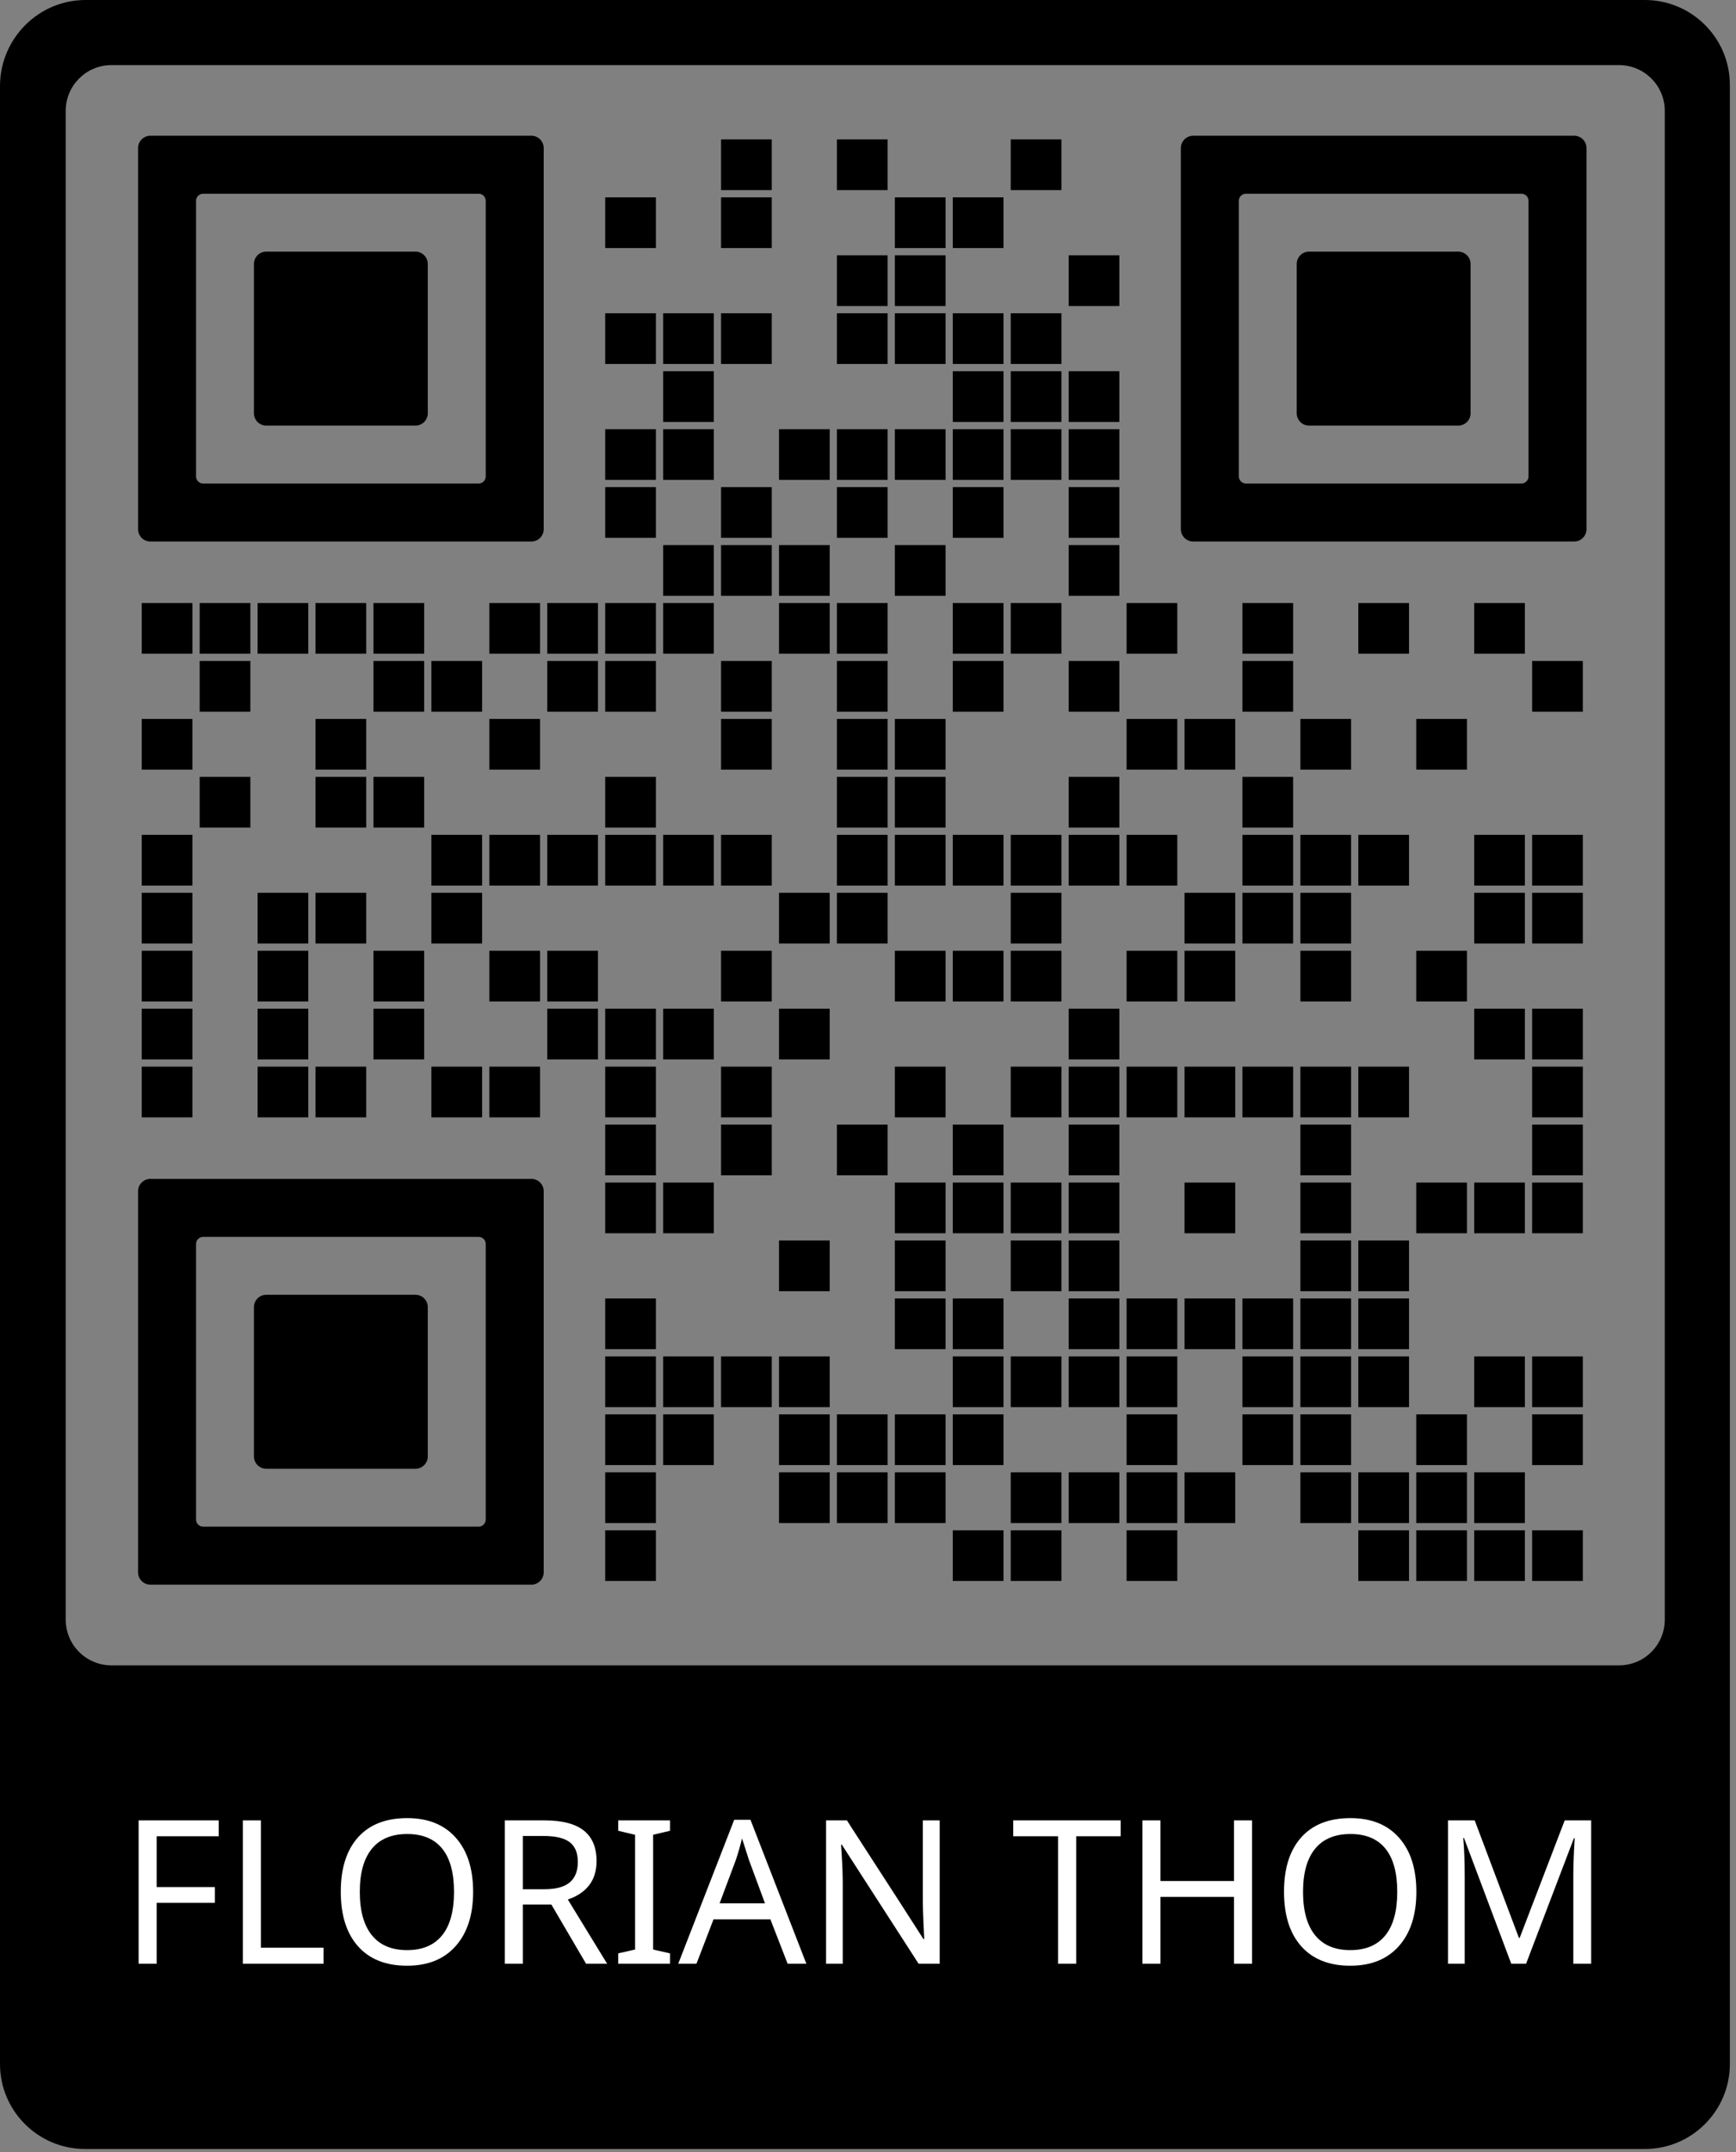 <?xml version="1.0" encoding="UTF-8" standalone="no"?>
<!DOCTYPE svg PUBLIC "-//W3C//DTD SVG 1.1//EN" "http://www.w3.org/Graphics/SVG/1.1/DTD/svg11.dtd">
<svg width="100%" height="100%" viewBox="0 0 280 347" version="1.1" xmlns="http://www.w3.org/2000/svg" xmlns:xlink="http://www.w3.org/1999/xlink" xml:space="preserve" xmlns:serif="http://www.serif.com/" style="fill-rule:evenodd;clip-rule:evenodd;stroke-linejoin:round;stroke-miterlimit:2;">
    <rect x="0" y="0" width="280" height="347" fill="#808080" stroke="none"/>
    <g transform="matrix(0.146,0,0,0.146,-6.923,-7.307)">
        <g transform="matrix(1,0,0,1,840,200)">
            <rect x="4" y="4" width="56" height="56"/>
        </g>
        <g transform="matrix(1,0,0,1,968,200)">
            <rect x="4" y="4" width="56" height="56"/>
        </g>
        <g transform="matrix(1,0,0,1,1160,200)">
            <rect x="4" y="4" width="56" height="56"/>
        </g>
        <g transform="matrix(1,0,0,1,712,264)">
            <rect x="4" y="4" width="56" height="56"/>
        </g>
        <g transform="matrix(1,0,0,1,840,264)">
            <rect x="4" y="4" width="56" height="56"/>
        </g>
        <g transform="matrix(1,0,0,1,1032,264)">
            <rect x="4" y="4" width="56" height="56"/>
        </g>
        <g transform="matrix(1,0,0,1,1096,264)">
            <rect x="4" y="4" width="56" height="56"/>
        </g>
        <g transform="matrix(1,0,0,1,968,328)">
            <rect x="4" y="4" width="56" height="56"/>
        </g>
        <g transform="matrix(1,0,0,1,1032,328)">
            <rect x="4" y="4" width="56" height="56"/>
        </g>
        <g transform="matrix(1,0,0,1,1224,328)">
            <rect x="4" y="4" width="56" height="56"/>
        </g>
        <g transform="matrix(1,0,0,1,712,392)">
            <rect x="4" y="4" width="56" height="56"/>
        </g>
        <g transform="matrix(1,0,0,1,776,392)">
            <rect x="4" y="4" width="56" height="56"/>
        </g>
        <g transform="matrix(1,0,0,1,840,392)">
            <rect x="4" y="4" width="56" height="56"/>
        </g>
        <g transform="matrix(1,0,0,1,968,392)">
            <rect x="4" y="4" width="56" height="56"/>
        </g>
        <g transform="matrix(1,0,0,1,1032,392)">
            <rect x="4" y="4" width="56" height="56"/>
        </g>
        <g transform="matrix(1,0,0,1,1096,392)">
            <rect x="4" y="4" width="56" height="56"/>
        </g>
        <g transform="matrix(1,0,0,1,1160,392)">
            <rect x="4" y="4" width="56" height="56"/>
        </g>
        <g transform="matrix(1,0,0,1,776,456)">
            <rect x="4" y="4" width="56" height="56"/>
        </g>
        <g transform="matrix(1,0,0,1,1096,456)">
            <rect x="4" y="4" width="56" height="56"/>
        </g>
        <g transform="matrix(1,0,0,1,1160,456)">
            <rect x="4" y="4" width="56" height="56"/>
        </g>
        <g transform="matrix(1,0,0,1,1224,456)">
            <rect x="4" y="4" width="56" height="56"/>
        </g>
        <g transform="matrix(1,0,0,1,712,520)">
            <rect x="4" y="4" width="56" height="56"/>
        </g>
        <g transform="matrix(1,0,0,1,776,520)">
            <rect x="4" y="4" width="56" height="56"/>
        </g>
        <g transform="matrix(1,0,0,1,904,520)">
            <rect x="4" y="4" width="56" height="56"/>
        </g>
        <g transform="matrix(1,0,0,1,968,520)">
            <rect x="4" y="4" width="56" height="56"/>
        </g>
        <g transform="matrix(1,0,0,1,1032,520)">
            <rect x="4" y="4" width="56" height="56"/>
        </g>
        <g transform="matrix(1,0,0,1,1096,520)">
            <rect x="4" y="4" width="56" height="56"/>
        </g>
        <g transform="matrix(1,0,0,1,1160,520)">
            <rect x="4" y="4" width="56" height="56"/>
        </g>
        <g transform="matrix(1,0,0,1,1224,520)">
            <rect x="4" y="4" width="56" height="56"/>
        </g>
        <g transform="matrix(1,0,0,1,712,584)">
            <rect x="4" y="4" width="56" height="56"/>
        </g>
        <g transform="matrix(1,0,0,1,840,584)">
            <rect x="4" y="4" width="56" height="56"/>
        </g>
        <g transform="matrix(1,0,0,1,968,584)">
            <rect x="4" y="4" width="56" height="56"/>
        </g>
        <g transform="matrix(1,0,0,1,1096,584)">
            <rect x="4" y="4" width="56" height="56"/>
        </g>
        <g transform="matrix(1,0,0,1,1224,584)">
            <rect x="4" y="4" width="56" height="56"/>
        </g>
        <g transform="matrix(1,0,0,1,776,648)">
            <rect x="4" y="4" width="56" height="56"/>
        </g>
        <g transform="matrix(1,0,0,1,840,648)">
            <rect x="4" y="4" width="56" height="56"/>
        </g>
        <g transform="matrix(1,0,0,1,904,648)">
            <rect x="4" y="4" width="56" height="56"/>
        </g>
        <g transform="matrix(1,0,0,1,1032,648)">
            <rect x="4" y="4" width="56" height="56"/>
        </g>
        <g transform="matrix(1,0,0,1,1224,648)">
            <rect x="4" y="4" width="56" height="56"/>
        </g>
        <g transform="matrix(1,0,0,1,200,712)">
            <rect x="4" y="4" width="56" height="56"/>
        </g>
        <g transform="matrix(1,0,0,1,264,712)">
            <rect x="4" y="4" width="56" height="56"/>
        </g>
        <g transform="matrix(1,0,0,1,328,712)">
            <rect x="4" y="4" width="56" height="56"/>
        </g>
        <g transform="matrix(1,0,0,1,392,712)">
            <rect x="4" y="4" width="56" height="56"/>
        </g>
        <g transform="matrix(1,0,0,1,456,712)">
            <rect x="4" y="4" width="56" height="56"/>
        </g>
        <g transform="matrix(1,0,0,1,584,712)">
            <rect x="4" y="4" width="56" height="56"/>
        </g>
        <g transform="matrix(1,0,0,1,648,712)">
            <rect x="4" y="4" width="56" height="56"/>
        </g>
        <g transform="matrix(1,0,0,1,712,712)">
            <rect x="4" y="4" width="56" height="56"/>
        </g>
        <g transform="matrix(1,0,0,1,776,712)">
            <rect x="4" y="4" width="56" height="56"/>
        </g>
        <g transform="matrix(1,0,0,1,904,712)">
            <rect x="4" y="4" width="56" height="56"/>
        </g>
        <g transform="matrix(1,0,0,1,968,712)">
            <rect x="4" y="4" width="56" height="56"/>
        </g>
        <g transform="matrix(1,0,0,1,1096,712)">
            <rect x="4" y="4" width="56" height="56"/>
        </g>
        <g transform="matrix(1,0,0,1,1160,712)">
            <rect x="4" y="4" width="56" height="56"/>
        </g>
        <g transform="matrix(1,0,0,1,1288,712)">
            <rect x="4" y="4" width="56" height="56"/>
        </g>
        <g transform="matrix(1,0,0,1,1416,712)">
            <rect x="4" y="4" width="56" height="56"/>
        </g>
        <g transform="matrix(1,0,0,1,1544,712)">
            <rect x="4" y="4" width="56" height="56"/>
        </g>
        <g transform="matrix(1,0,0,1,1672,712)">
            <rect x="4" y="4" width="56" height="56"/>
        </g>
        <g transform="matrix(1,0,0,1,264,776)">
            <rect x="4" y="4" width="56" height="56"/>
        </g>
        <g transform="matrix(1,0,0,1,456,776)">
            <rect x="4" y="4" width="56" height="56"/>
        </g>
        <g transform="matrix(1,0,0,1,520,776)">
            <rect x="4" y="4" width="56" height="56"/>
        </g>
        <g transform="matrix(1,0,0,1,648,776)">
            <rect x="4" y="4" width="56" height="56"/>
        </g>
        <g transform="matrix(1,0,0,1,712,776)">
            <rect x="4" y="4" width="56" height="56"/>
        </g>
        <g transform="matrix(1,0,0,1,840,776)">
            <rect x="4" y="4" width="56" height="56"/>
        </g>
        <g transform="matrix(1,0,0,1,968,776)">
            <rect x="4" y="4" width="56" height="56"/>
        </g>
        <g transform="matrix(1,0,0,1,1096,776)">
            <rect x="4" y="4" width="56" height="56"/>
        </g>
        <g transform="matrix(1,0,0,1,1224,776)">
            <rect x="4" y="4" width="56" height="56"/>
        </g>
        <g transform="matrix(1,0,0,1,1416,776)">
            <rect x="4" y="4" width="56" height="56"/>
        </g>
        <g transform="matrix(1,0,0,1,1736,776)">
            <rect x="4" y="4" width="56" height="56"/>
        </g>
        <g transform="matrix(1,0,0,1,200,840)">
            <rect x="4" y="4" width="56" height="56"/>
        </g>
        <g transform="matrix(1,0,0,1,392,840)">
            <rect x="4" y="4" width="56" height="56"/>
        </g>
        <g transform="matrix(1,0,0,1,584,840)">
            <rect x="4" y="4" width="56" height="56"/>
        </g>
        <g transform="matrix(1,0,0,1,840,840)">
            <rect x="4" y="4" width="56" height="56"/>
        </g>
        <g transform="matrix(1,0,0,1,968,840)">
            <rect x="4" y="4" width="56" height="56"/>
        </g>
        <g transform="matrix(1,0,0,1,1032,840)">
            <rect x="4" y="4" width="56" height="56"/>
        </g>
        <g transform="matrix(1,0,0,1,1288,840)">
            <rect x="4" y="4" width="56" height="56"/>
        </g>
        <g transform="matrix(1,0,0,1,1352,840)">
            <rect x="4" y="4" width="56" height="56"/>
        </g>
        <g transform="matrix(1,0,0,1,1480,840)">
            <rect x="4" y="4" width="56" height="56"/>
        </g>
        <g transform="matrix(1,0,0,1,1608,840)">
            <rect x="4" y="4" width="56" height="56"/>
        </g>
        <g transform="matrix(1,0,0,1,264,904)">
            <rect x="4" y="4" width="56" height="56"/>
        </g>
        <g transform="matrix(1,0,0,1,392,904)">
            <rect x="4" y="4" width="56" height="56"/>
        </g>
        <g transform="matrix(1,0,0,1,456,904)">
            <rect x="4" y="4" width="56" height="56"/>
        </g>
        <g transform="matrix(1,0,0,1,712,904)">
            <rect x="4" y="4" width="56" height="56"/>
        </g>
        <g transform="matrix(1,0,0,1,968,904)">
            <rect x="4" y="4" width="56" height="56"/>
        </g>
        <g transform="matrix(1,0,0,1,1032,904)">
            <rect x="4" y="4" width="56" height="56"/>
        </g>
        <g transform="matrix(1,0,0,1,1224,904)">
            <rect x="4" y="4" width="56" height="56"/>
        </g>
        <g transform="matrix(1,0,0,1,1416,904)">
            <rect x="4" y="4" width="56" height="56"/>
        </g>
        <g transform="matrix(1,0,0,1,200,968)">
            <rect x="4" y="4" width="56" height="56"/>
        </g>
        <g transform="matrix(1,0,0,1,520,968)">
            <rect x="4" y="4" width="56" height="56"/>
        </g>
        <g transform="matrix(1,0,0,1,584,968)">
            <rect x="4" y="4" width="56" height="56"/>
        </g>
        <g transform="matrix(1,0,0,1,648,968)">
            <rect x="4" y="4" width="56" height="56"/>
        </g>
        <g transform="matrix(1,0,0,1,712,968)">
            <rect x="4" y="4" width="56" height="56"/>
        </g>
        <g transform="matrix(1,0,0,1,776,968)">
            <rect x="4" y="4" width="56" height="56"/>
        </g>
        <g transform="matrix(1,0,0,1,840,968)">
            <rect x="4" y="4" width="56" height="56"/>
        </g>
        <g transform="matrix(1,0,0,1,968,968)">
            <rect x="4" y="4" width="56" height="56"/>
        </g>
        <g transform="matrix(1,0,0,1,1032,968)">
            <rect x="4" y="4" width="56" height="56"/>
        </g>
        <g transform="matrix(1,0,0,1,1096,968)">
            <rect x="4" y="4" width="56" height="56"/>
        </g>
        <g transform="matrix(1,0,0,1,1160,968)">
            <rect x="4" y="4" width="56" height="56"/>
        </g>
        <g transform="matrix(1,0,0,1,1224,968)">
            <rect x="4" y="4" width="56" height="56"/>
        </g>
        <g transform="matrix(1,0,0,1,1288,968)">
            <rect x="4" y="4" width="56" height="56"/>
        </g>
        <g transform="matrix(1,0,0,1,1416,968)">
            <rect x="4" y="4" width="56" height="56"/>
        </g>
        <g transform="matrix(1,0,0,1,1480,968)">
            <rect x="4" y="4" width="56" height="56"/>
        </g>
        <g transform="matrix(1,0,0,1,1544,968)">
            <rect x="4" y="4" width="56" height="56"/>
        </g>
        <g transform="matrix(1,0,0,1,1672,968)">
            <rect x="4" y="4" width="56" height="56"/>
        </g>
        <g transform="matrix(1,0,0,1,1736,968)">
            <rect x="4" y="4" width="56" height="56"/>
        </g>
        <g transform="matrix(1,0,0,1,200,1032)">
            <rect x="4" y="4" width="56" height="56"/>
        </g>
        <g transform="matrix(1,0,0,1,328,1032)">
            <rect x="4" y="4" width="56" height="56"/>
        </g>
        <g transform="matrix(1,0,0,1,392,1032)">
            <rect x="4" y="4" width="56" height="56"/>
        </g>
        <g transform="matrix(1,0,0,1,520,1032)">
            <rect x="4" y="4" width="56" height="56"/>
        </g>
        <g transform="matrix(1,0,0,1,904,1032)">
            <rect x="4" y="4" width="56" height="56"/>
        </g>
        <g transform="matrix(1,0,0,1,968,1032)">
            <rect x="4" y="4" width="56" height="56"/>
        </g>
        <g transform="matrix(1,0,0,1,1160,1032)">
            <rect x="4" y="4" width="56" height="56"/>
        </g>
        <g transform="matrix(1,0,0,1,1352,1032)">
            <rect x="4" y="4" width="56" height="56"/>
        </g>
        <g transform="matrix(1,0,0,1,1416,1032)">
            <rect x="4" y="4" width="56" height="56"/>
        </g>
        <g transform="matrix(1,0,0,1,1480,1032)">
            <rect x="4" y="4" width="56" height="56"/>
        </g>
        <g transform="matrix(1,0,0,1,1672,1032)">
            <rect x="4" y="4" width="56" height="56"/>
        </g>
        <g transform="matrix(1,0,0,1,1736,1032)">
            <rect x="4" y="4" width="56" height="56"/>
        </g>
        <g transform="matrix(1,0,0,1,200,1096)">
            <rect x="4" y="4" width="56" height="56"/>
        </g>
        <g transform="matrix(1,0,0,1,328,1096)">
            <rect x="4" y="4" width="56" height="56"/>
        </g>
        <g transform="matrix(1,0,0,1,456,1096)">
            <rect x="4" y="4" width="56" height="56"/>
        </g>
        <g transform="matrix(1,0,0,1,584,1096)">
            <rect x="4" y="4" width="56" height="56"/>
        </g>
        <g transform="matrix(1,0,0,1,648,1096)">
            <rect x="4" y="4" width="56" height="56"/>
        </g>
        <g transform="matrix(1,0,0,1,840,1096)">
            <rect x="4" y="4" width="56" height="56"/>
        </g>
        <g transform="matrix(1,0,0,1,1032,1096)">
            <rect x="4" y="4" width="56" height="56"/>
        </g>
        <g transform="matrix(1,0,0,1,1096,1096)">
            <rect x="4" y="4" width="56" height="56"/>
        </g>
        <g transform="matrix(1,0,0,1,1160,1096)">
            <rect x="4" y="4" width="56" height="56"/>
        </g>
        <g transform="matrix(1,0,0,1,1288,1096)">
            <rect x="4" y="4" width="56" height="56"/>
        </g>
        <g transform="matrix(1,0,0,1,1352,1096)">
            <rect x="4" y="4" width="56" height="56"/>
        </g>
        <g transform="matrix(1,0,0,1,1480,1096)">
            <rect x="4" y="4" width="56" height="56"/>
        </g>
        <g transform="matrix(1,0,0,1,1608,1096)">
            <rect x="4" y="4" width="56" height="56"/>
        </g>
        <g transform="matrix(1,0,0,1,200,1160)">
            <rect x="4" y="4" width="56" height="56"/>
        </g>
        <g transform="matrix(1,0,0,1,328,1160)">
            <rect x="4" y="4" width="56" height="56"/>
        </g>
        <g transform="matrix(1,0,0,1,456,1160)">
            <rect x="4" y="4" width="56" height="56"/>
        </g>
        <g transform="matrix(1,0,0,1,648,1160)">
            <rect x="4" y="4" width="56" height="56"/>
        </g>
        <g transform="matrix(1,0,0,1,712,1160)">
            <rect x="4" y="4" width="56" height="56"/>
        </g>
        <g transform="matrix(1,0,0,1,776,1160)">
            <rect x="4" y="4" width="56" height="56"/>
        </g>
        <g transform="matrix(1,0,0,1,904,1160)">
            <rect x="4" y="4" width="56" height="56"/>
        </g>
        <g transform="matrix(1,0,0,1,1224,1160)">
            <rect x="4" y="4" width="56" height="56"/>
        </g>
        <g transform="matrix(1,0,0,1,1672,1160)">
            <rect x="4" y="4" width="56" height="56"/>
        </g>
        <g transform="matrix(1,0,0,1,1736,1160)">
            <rect x="4" y="4" width="56" height="56"/>
        </g>
        <g transform="matrix(1,0,0,1,200,1224)">
            <rect x="4" y="4" width="56" height="56"/>
        </g>
        <g transform="matrix(1,0,0,1,328,1224)">
            <rect x="4" y="4" width="56" height="56"/>
        </g>
        <g transform="matrix(1,0,0,1,392,1224)">
            <rect x="4" y="4" width="56" height="56"/>
        </g>
        <g transform="matrix(1,0,0,1,520,1224)">
            <rect x="4" y="4" width="56" height="56"/>
        </g>
        <g transform="matrix(1,0,0,1,584,1224)">
            <rect x="4" y="4" width="56" height="56"/>
        </g>
        <g transform="matrix(1,0,0,1,712,1224)">
            <rect x="4" y="4" width="56" height="56"/>
        </g>
        <g transform="matrix(1,0,0,1,840,1224)">
            <rect x="4" y="4" width="56" height="56"/>
        </g>
        <g transform="matrix(1,0,0,1,1032,1224)">
            <rect x="4" y="4" width="56" height="56"/>
        </g>
        <g transform="matrix(1,0,0,1,1160,1224)">
            <rect x="4" y="4" width="56" height="56"/>
        </g>
        <g transform="matrix(1,0,0,1,1224,1224)">
            <rect x="4" y="4" width="56" height="56"/>
        </g>
        <g transform="matrix(1,0,0,1,1288,1224)">
            <rect x="4" y="4" width="56" height="56"/>
        </g>
        <g transform="matrix(1,0,0,1,1352,1224)">
            <rect x="4" y="4" width="56" height="56"/>
        </g>
        <g transform="matrix(1,0,0,1,1416,1224)">
            <rect x="4" y="4" width="56" height="56"/>
        </g>
        <g transform="matrix(1,0,0,1,1480,1224)">
            <rect x="4" y="4" width="56" height="56"/>
        </g>
        <g transform="matrix(1,0,0,1,1544,1224)">
            <rect x="4" y="4" width="56" height="56"/>
        </g>
        <g transform="matrix(1,0,0,1,1736,1224)">
            <rect x="4" y="4" width="56" height="56"/>
        </g>
        <g transform="matrix(1,0,0,1,712,1288)">
            <rect x="4" y="4" width="56" height="56"/>
        </g>
        <g transform="matrix(1,0,0,1,840,1288)">
            <rect x="4" y="4" width="56" height="56"/>
        </g>
        <g transform="matrix(1,0,0,1,968,1288)">
            <rect x="4" y="4" width="56" height="56"/>
        </g>
        <g transform="matrix(1,0,0,1,1096,1288)">
            <rect x="4" y="4" width="56" height="56"/>
        </g>
        <g transform="matrix(1,0,0,1,1224,1288)">
            <rect x="4" y="4" width="56" height="56"/>
        </g>
        <g transform="matrix(1,0,0,1,1480,1288)">
            <rect x="4" y="4" width="56" height="56"/>
        </g>
        <g transform="matrix(1,0,0,1,1736,1288)">
            <rect x="4" y="4" width="56" height="56"/>
        </g>
        <g transform="matrix(1,0,0,1,712,1352)">
            <rect x="4" y="4" width="56" height="56"/>
        </g>
        <g transform="matrix(1,0,0,1,776,1352)">
            <rect x="4" y="4" width="56" height="56"/>
        </g>
        <g transform="matrix(1,0,0,1,1032,1352)">
            <rect x="4" y="4" width="56" height="56"/>
        </g>
        <g transform="matrix(1,0,0,1,1096,1352)">
            <rect x="4" y="4" width="56" height="56"/>
        </g>
        <g transform="matrix(1,0,0,1,1160,1352)">
            <rect x="4" y="4" width="56" height="56"/>
        </g>
        <g transform="matrix(1,0,0,1,1224,1352)">
            <rect x="4" y="4" width="56" height="56"/>
        </g>
        <g transform="matrix(1,0,0,1,1352,1352)">
            <rect x="4" y="4" width="56" height="56"/>
        </g>
        <g transform="matrix(1,0,0,1,1480,1352)">
            <rect x="4" y="4" width="56" height="56"/>
        </g>
        <g transform="matrix(1,0,0,1,1608,1352)">
            <rect x="4" y="4" width="56" height="56"/>
        </g>
        <g transform="matrix(1,0,0,1,1672,1352)">
            <rect x="4" y="4" width="56" height="56"/>
        </g>
        <g transform="matrix(1,0,0,1,1736,1352)">
            <rect x="4" y="4" width="56" height="56"/>
        </g>
        <g transform="matrix(1,0,0,1,904,1416)">
            <rect x="4" y="4" width="56" height="56"/>
        </g>
        <g transform="matrix(1,0,0,1,1032,1416)">
            <rect x="4" y="4" width="56" height="56"/>
        </g>
        <g transform="matrix(1,0,0,1,1160,1416)">
            <rect x="4" y="4" width="56" height="56"/>
        </g>
        <g transform="matrix(1,0,0,1,1224,1416)">
            <rect x="4" y="4" width="56" height="56"/>
        </g>
        <g transform="matrix(1,0,0,1,1480,1416)">
            <rect x="4" y="4" width="56" height="56"/>
        </g>
        <g transform="matrix(1,0,0,1,1544,1416)">
            <rect x="4" y="4" width="56" height="56"/>
        </g>
        <g transform="matrix(1,0,0,1,712,1480)">
            <rect x="4" y="4" width="56" height="56"/>
        </g>
        <g transform="matrix(1,0,0,1,1032,1480)">
            <rect x="4" y="4" width="56" height="56"/>
        </g>
        <g transform="matrix(1,0,0,1,1096,1480)">
            <rect x="4" y="4" width="56" height="56"/>
        </g>
        <g transform="matrix(1,0,0,1,1224,1480)">
            <rect x="4" y="4" width="56" height="56"/>
        </g>
        <g transform="matrix(1,0,0,1,1288,1480)">
            <rect x="4" y="4" width="56" height="56"/>
        </g>
        <g transform="matrix(1,0,0,1,1352,1480)">
            <rect x="4" y="4" width="56" height="56"/>
        </g>
        <g transform="matrix(1,0,0,1,1416,1480)">
            <rect x="4" y="4" width="56" height="56"/>
        </g>
        <g transform="matrix(1,0,0,1,1480,1480)">
            <rect x="4" y="4" width="56" height="56"/>
        </g>
        <g transform="matrix(1,0,0,1,1544,1480)">
            <rect x="4" y="4" width="56" height="56"/>
        </g>
        <g transform="matrix(1,0,0,1,712,1544)">
            <rect x="4" y="4" width="56" height="56"/>
        </g>
        <g transform="matrix(1,0,0,1,776,1544)">
            <rect x="4" y="4" width="56" height="56"/>
        </g>
        <g transform="matrix(1,0,0,1,840,1544)">
            <rect x="4" y="4" width="56" height="56"/>
        </g>
        <g transform="matrix(1,0,0,1,904,1544)">
            <rect x="4" y="4" width="56" height="56"/>
        </g>
        <g transform="matrix(1,0,0,1,1096,1544)">
            <rect x="4" y="4" width="56" height="56"/>
        </g>
        <g transform="matrix(1,0,0,1,1160,1544)">
            <rect x="4" y="4" width="56" height="56"/>
        </g>
        <g transform="matrix(1,0,0,1,1224,1544)">
            <rect x="4" y="4" width="56" height="56"/>
        </g>
        <g transform="matrix(1,0,0,1,1288,1544)">
            <rect x="4" y="4" width="56" height="56"/>
        </g>
        <g transform="matrix(1,0,0,1,1416,1544)">
            <rect x="4" y="4" width="56" height="56"/>
        </g>
        <g transform="matrix(1,0,0,1,1480,1544)">
            <rect x="4" y="4" width="56" height="56"/>
        </g>
        <g transform="matrix(1,0,0,1,1544,1544)">
            <rect x="4" y="4" width="56" height="56"/>
        </g>
        <g transform="matrix(1,0,0,1,1672,1544)">
            <rect x="4" y="4" width="56" height="56"/>
        </g>
        <g transform="matrix(1,0,0,1,1736,1544)">
            <rect x="4" y="4" width="56" height="56"/>
        </g>
        <g transform="matrix(1,0,0,1,712,1608)">
            <rect x="4" y="4" width="56" height="56"/>
        </g>
        <g transform="matrix(1,0,0,1,776,1608)">
            <rect x="4" y="4" width="56" height="56"/>
        </g>
        <g transform="matrix(1,0,0,1,904,1608)">
            <rect x="4" y="4" width="56" height="56"/>
        </g>
        <g transform="matrix(1,0,0,1,968,1608)">
            <rect x="4" y="4" width="56" height="56"/>
        </g>
        <g transform="matrix(1,0,0,1,1032,1608)">
            <rect x="4" y="4" width="56" height="56"/>
        </g>
        <g transform="matrix(1,0,0,1,1096,1608)">
            <rect x="4" y="4" width="56" height="56"/>
        </g>
        <g transform="matrix(1,0,0,1,1288,1608)">
            <rect x="4" y="4" width="56" height="56"/>
        </g>
        <g transform="matrix(1,0,0,1,1416,1608)">
            <rect x="4" y="4" width="56" height="56"/>
        </g>
        <g transform="matrix(1,0,0,1,1480,1608)">
            <rect x="4" y="4" width="56" height="56"/>
        </g>
        <g transform="matrix(1,0,0,1,1608,1608)">
            <rect x="4" y="4" width="56" height="56"/>
        </g>
        <g transform="matrix(1,0,0,1,1736,1608)">
            <rect x="4" y="4" width="56" height="56"/>
        </g>
        <g transform="matrix(1,0,0,1,712,1672)">
            <rect x="4" y="4" width="56" height="56"/>
        </g>
        <g transform="matrix(1,0,0,1,904,1672)">
            <rect x="4" y="4" width="56" height="56"/>
        </g>
        <g transform="matrix(1,0,0,1,968,1672)">
            <rect x="4" y="4" width="56" height="56"/>
        </g>
        <g transform="matrix(1,0,0,1,1032,1672)">
            <rect x="4" y="4" width="56" height="56"/>
        </g>
        <g transform="matrix(1,0,0,1,1160,1672)">
            <rect x="4" y="4" width="56" height="56"/>
        </g>
        <g transform="matrix(1,0,0,1,1224,1672)">
            <rect x="4" y="4" width="56" height="56"/>
        </g>
        <g transform="matrix(1,0,0,1,1288,1672)">
            <rect x="4" y="4" width="56" height="56"/>
        </g>
        <g transform="matrix(1,0,0,1,1352,1672)">
            <rect x="4" y="4" width="56" height="56"/>
        </g>
        <g transform="matrix(1,0,0,1,1480,1672)">
            <rect x="4" y="4" width="56" height="56"/>
        </g>
        <g transform="matrix(1,0,0,1,1544,1672)">
            <rect x="4" y="4" width="56" height="56"/>
        </g>
        <g transform="matrix(1,0,0,1,1608,1672)">
            <rect x="4" y="4" width="56" height="56"/>
        </g>
        <g transform="matrix(1,0,0,1,1672,1672)">
            <rect x="4" y="4" width="56" height="56"/>
        </g>
        <g transform="matrix(1,0,0,1,712,1736)">
            <rect x="4" y="4" width="56" height="56"/>
        </g>
        <g transform="matrix(1,0,0,1,1096,1736)">
            <rect x="4" y="4" width="56" height="56"/>
        </g>
        <g transform="matrix(1,0,0,1,1160,1736)">
            <rect x="4" y="4" width="56" height="56"/>
        </g>
        <g transform="matrix(1,0,0,1,1288,1736)">
            <rect x="4" y="4" width="56" height="56"/>
        </g>
        <g transform="matrix(1,0,0,1,1544,1736)">
            <rect x="4" y="4" width="56" height="56"/>
        </g>
        <g transform="matrix(1,0,0,1,1608,1736)">
            <rect x="4" y="4" width="56" height="56"/>
        </g>
        <g transform="matrix(1,0,0,1,1672,1736)">
            <rect x="4" y="4" width="56" height="56"/>
        </g>
        <g transform="matrix(1,0,0,1,1736,1736)">
            <rect x="4" y="4" width="56" height="56"/>
        </g>
        <g id="Ebene_1" transform="matrix(1,0,0,1,200,200)">
            <path d="M13.568,-0.064C6.08,-0.064 -0.064,6.08 -0.064,13.568L-0.064,434.432C-0.064,441.92 6.016,448.064 13.568,448.064L434.432,448.064C441.92,448.064 448.064,441.984 448.064,434.432L448.064,13.568C448.064,6.08 441.984,-0.064 434.432,-0.064L13.568,-0.064ZM384,71.808L384,376.192C384,380.544 380.48,384 376.192,384L71.808,384C67.456,384 64,380.48 64,376.192L64,71.808C64,67.456 67.52,64 71.808,64L376.192,64C380.544,64 384,67.52 384,71.808Z" style="fill-rule:nonzero;"/>
        </g>
        <g id="Ebene_11" serif:id="Ebene_1" transform="matrix(1,0,0,1,200,200)">
            <path d="M320,306.432L320,141.568C320,134.08 313.92,127.936 306.368,127.936L141.568,127.936C134.08,127.936 127.936,134.016 127.936,141.568L127.936,306.432C127.936,313.92 134.016,320.064 141.568,320.064L306.368,320.064C313.856,320.064 320,313.984 320,306.432Z" style="fill-rule:nonzero;"/>
        </g>
        <g id="Ebene_12" serif:id="Ebene_1" transform="matrix(1,0,0,1,1352,200)">
            <path d="M13.568,-0.064C6.08,-0.064 -0.064,6.08 -0.064,13.568L-0.064,434.432C-0.064,441.92 6.016,448.064 13.568,448.064L434.432,448.064C441.92,448.064 448.064,441.984 448.064,434.432L448.064,13.568C448.064,6.08 441.984,-0.064 434.432,-0.064L13.568,-0.064ZM384,71.808L384,376.192C384,380.544 380.48,384 376.192,384L71.808,384C67.456,384 64,380.48 64,376.192L64,71.808C64,67.456 67.52,64 71.808,64L376.192,64C380.544,64 384,67.52 384,71.808Z" style="fill-rule:nonzero;"/>
        </g>
        <g id="Ebene_13" serif:id="Ebene_1" transform="matrix(1,0,0,1,1352,200)">
            <path d="M320,306.432L320,141.568C320,134.08 313.92,127.936 306.368,127.936L141.568,127.936C134.08,127.936 127.936,134.016 127.936,141.568L127.936,306.432C127.936,313.92 134.016,320.064 141.568,320.064L306.368,320.064C313.856,320.064 320,313.984 320,306.432Z" style="fill-rule:nonzero;"/>
        </g>
        <g id="Ebene_14" serif:id="Ebene_1" transform="matrix(1,0,0,1,200,1352)">
            <path d="M13.568,-0.064C6.08,-0.064 -0.064,6.08 -0.064,13.568L-0.064,434.432C-0.064,441.92 6.016,448.064 13.568,448.064L434.432,448.064C441.92,448.064 448.064,441.984 448.064,434.432L448.064,13.568C448.064,6.08 441.984,-0.064 434.432,-0.064L13.568,-0.064ZM384,71.808L384,376.192C384,380.544 380.48,384 376.192,384L71.808,384C67.456,384 64,380.48 64,376.192L64,71.808C64,67.456 67.52,64 71.808,64L376.192,64C380.544,64 384,67.52 384,71.808Z" style="fill-rule:nonzero;"/>
        </g>
        <g id="Ebene_15" serif:id="Ebene_1" transform="matrix(1,0,0,1,200,1352)">
            <path d="M320,306.432L320,141.568C320,134.08 313.92,127.936 306.368,127.936L141.568,127.936C134.08,127.936 127.936,134.016 127.936,141.568L127.936,306.432C127.936,313.92 134.016,320.064 141.568,320.064L306.368,320.064C313.856,320.064 320,313.984 320,306.432Z" style="fill-rule:nonzero;"/>
        </g>
    </g>
    <g id="FrameBody" transform="matrix(1.562,0,0,1.562,0,0)">
        <path d="M8.768,221.824L169.856,221.824C174.72,221.824 178.624,217.856 178.624,213.056L178.624,8.768C178.624,3.904 174.656,0 169.856,0L8.832,0C3.968,0 0.064,3.968 0,8.768L0,213.056C0,217.92 3.968,221.824 8.768,221.824ZM6.784,11.456C6.784,8.832 8.896,6.72 11.52,6.72L167.168,6.72C169.792,6.72 171.904,8.832 171.904,11.456L171.904,167.168C171.904,169.792 169.792,171.904 167.168,171.904L11.52,171.904C8.896,171.904 6.784,169.792 6.784,167.168L6.784,11.456Z" style="fill-rule:nonzero;"/>
    </g>
    <g transform="matrix(0.99,0,0,0.99,10.799,269.03)">
        <g id="TextArea">
            <g>
                <path d="M14.615,48.076L11.676,48.076L11.676,24.724L24.725,24.724L24.725,27.312L14.615,27.312L14.615,35.586L24.102,35.586L24.102,38.157L14.615,38.157L14.615,48.076ZM28.655,48.076L28.655,24.724L31.594,24.724L31.594,45.457L41.8,45.457L41.8,48.076L28.655,48.076ZM66.174,36.368C66.174,40.106 65.229,43.045 63.339,45.185C61.449,47.325 58.805,48.396 55.409,48.396C51.969,48.396 49.31,47.344 47.43,45.241C45.551,43.138 44.611,40.17 44.611,36.336C44.611,32.535 45.546,29.588 47.414,27.496C49.283,25.403 51.958,24.357 55.44,24.357C58.827,24.357 61.462,25.419 63.347,27.544C65.232,29.668 66.174,32.609 66.174,36.368ZM47.71,36.368C47.71,39.456 48.365,41.81 49.674,43.428C50.984,45.047 52.896,45.856 55.409,45.856C57.911,45.856 59.812,45.057 61.111,43.46C62.41,41.863 63.059,39.499 63.059,36.368C63.059,33.248 62.415,30.898 61.127,29.316C59.838,27.735 57.943,26.945 55.44,26.945C52.906,26.945 50.984,27.746 49.674,29.348C48.365,30.951 47.71,33.291 47.71,36.368ZM74.272,35.937L77.77,35.937C79.665,35.937 81.05,35.564 81.923,34.819C82.796,34.074 83.233,32.966 83.233,31.497C83.233,30.027 82.791,28.954 81.907,28.278C81.023,27.602 79.591,27.264 77.61,27.264L74.272,27.264L74.272,35.937ZM74.272,38.429L74.272,48.076L71.333,48.076L71.333,24.724L77.77,24.724C80.666,24.724 82.809,25.275 84.199,26.378C85.589,27.48 86.283,29.138 86.283,31.353C86.283,34.452 84.723,36.539 81.603,37.614L88.008,48.076L84.574,48.076L78.92,38.429L74.272,38.429ZM98.247,48.076L89.813,48.076L89.813,46.383L92.561,45.76L92.561,27.072L89.813,26.417L89.813,24.724L98.247,24.724L98.247,26.417L95.499,27.072L95.499,45.76L98.247,46.383L98.247,48.076ZM117.414,48.076L114.603,40.841L105.338,40.841L102.559,48.076L99.588,48.076L108.709,24.629L111.36,24.629L120.464,48.076L117.414,48.076ZM113.724,38.237L111.105,31.161L109.986,27.663C109.667,28.941 109.332,30.107 108.98,31.161L106.329,38.237L113.724,38.237ZM142.187,48.076L138.753,48.076L126.246,28.686L126.119,28.686L126.199,29.979C126.326,31.917 126.39,33.6 126.39,35.027L126.39,48.076L123.675,48.076L123.675,24.724L127.077,24.724L127.796,25.858L135.463,37.71L139.536,44.051L139.663,44.051C139.642,43.796 139.599,42.882 139.536,41.312C139.472,39.741 139.44,38.604 139.44,37.902L139.44,24.724L142.187,24.724L142.187,48.076ZM164.421,48.076L161.466,48.076L161.466,27.312L154.166,27.312L154.166,24.724L171.672,24.724L171.672,27.312L164.421,27.312L164.421,48.076ZM193.075,48.076L190.136,48.076L190.136,37.183L178.157,37.183L178.157,48.076L175.218,48.076L175.218,24.724L178.157,24.724L178.157,34.595L190.136,34.595L190.136,24.724L193.075,24.724L193.075,48.076ZM219.845,36.368C219.845,40.106 218.9,43.045 217.01,45.185C215.12,47.325 212.477,48.396 209.08,48.396C205.64,48.396 202.981,47.344 201.101,45.241C199.222,43.138 198.282,40.17 198.282,36.336C198.282,32.535 199.217,29.588 201.086,27.496C202.954,25.403 205.63,24.357 209.112,24.357C212.498,24.357 215.133,25.419 217.018,27.544C218.903,29.668 219.845,32.609 219.845,36.368ZM201.381,36.368C201.381,39.456 202.036,41.81 203.346,43.428C204.655,45.047 206.567,45.856 209.08,45.856C211.582,45.856 213.483,45.057 214.782,43.46C216.081,41.863 216.731,39.499 216.731,36.368C216.731,33.248 216.086,30.898 214.798,29.316C213.509,27.735 211.614,26.945 209.112,26.945C206.577,26.945 204.655,27.746 203.346,29.348C202.036,30.951 201.381,33.291 201.381,36.368ZM235.307,48.076L227.608,27.599L227.48,27.599C227.64,29.303 227.72,31.406 227.72,33.909L227.72,48.076L225.004,48.076L225.004,24.724L229.349,24.724L236.552,43.859L236.68,43.859L244.012,24.724L248.324,24.724L248.324,48.076L245.417,48.076L245.417,33.717C245.417,32.12 245.492,30.091 245.641,27.631L245.513,27.631L237.718,48.076L235.307,48.076Z" style="fill:white;fill-rule:nonzero;"/>
            </g>
        </g>
    </g>
</svg>
